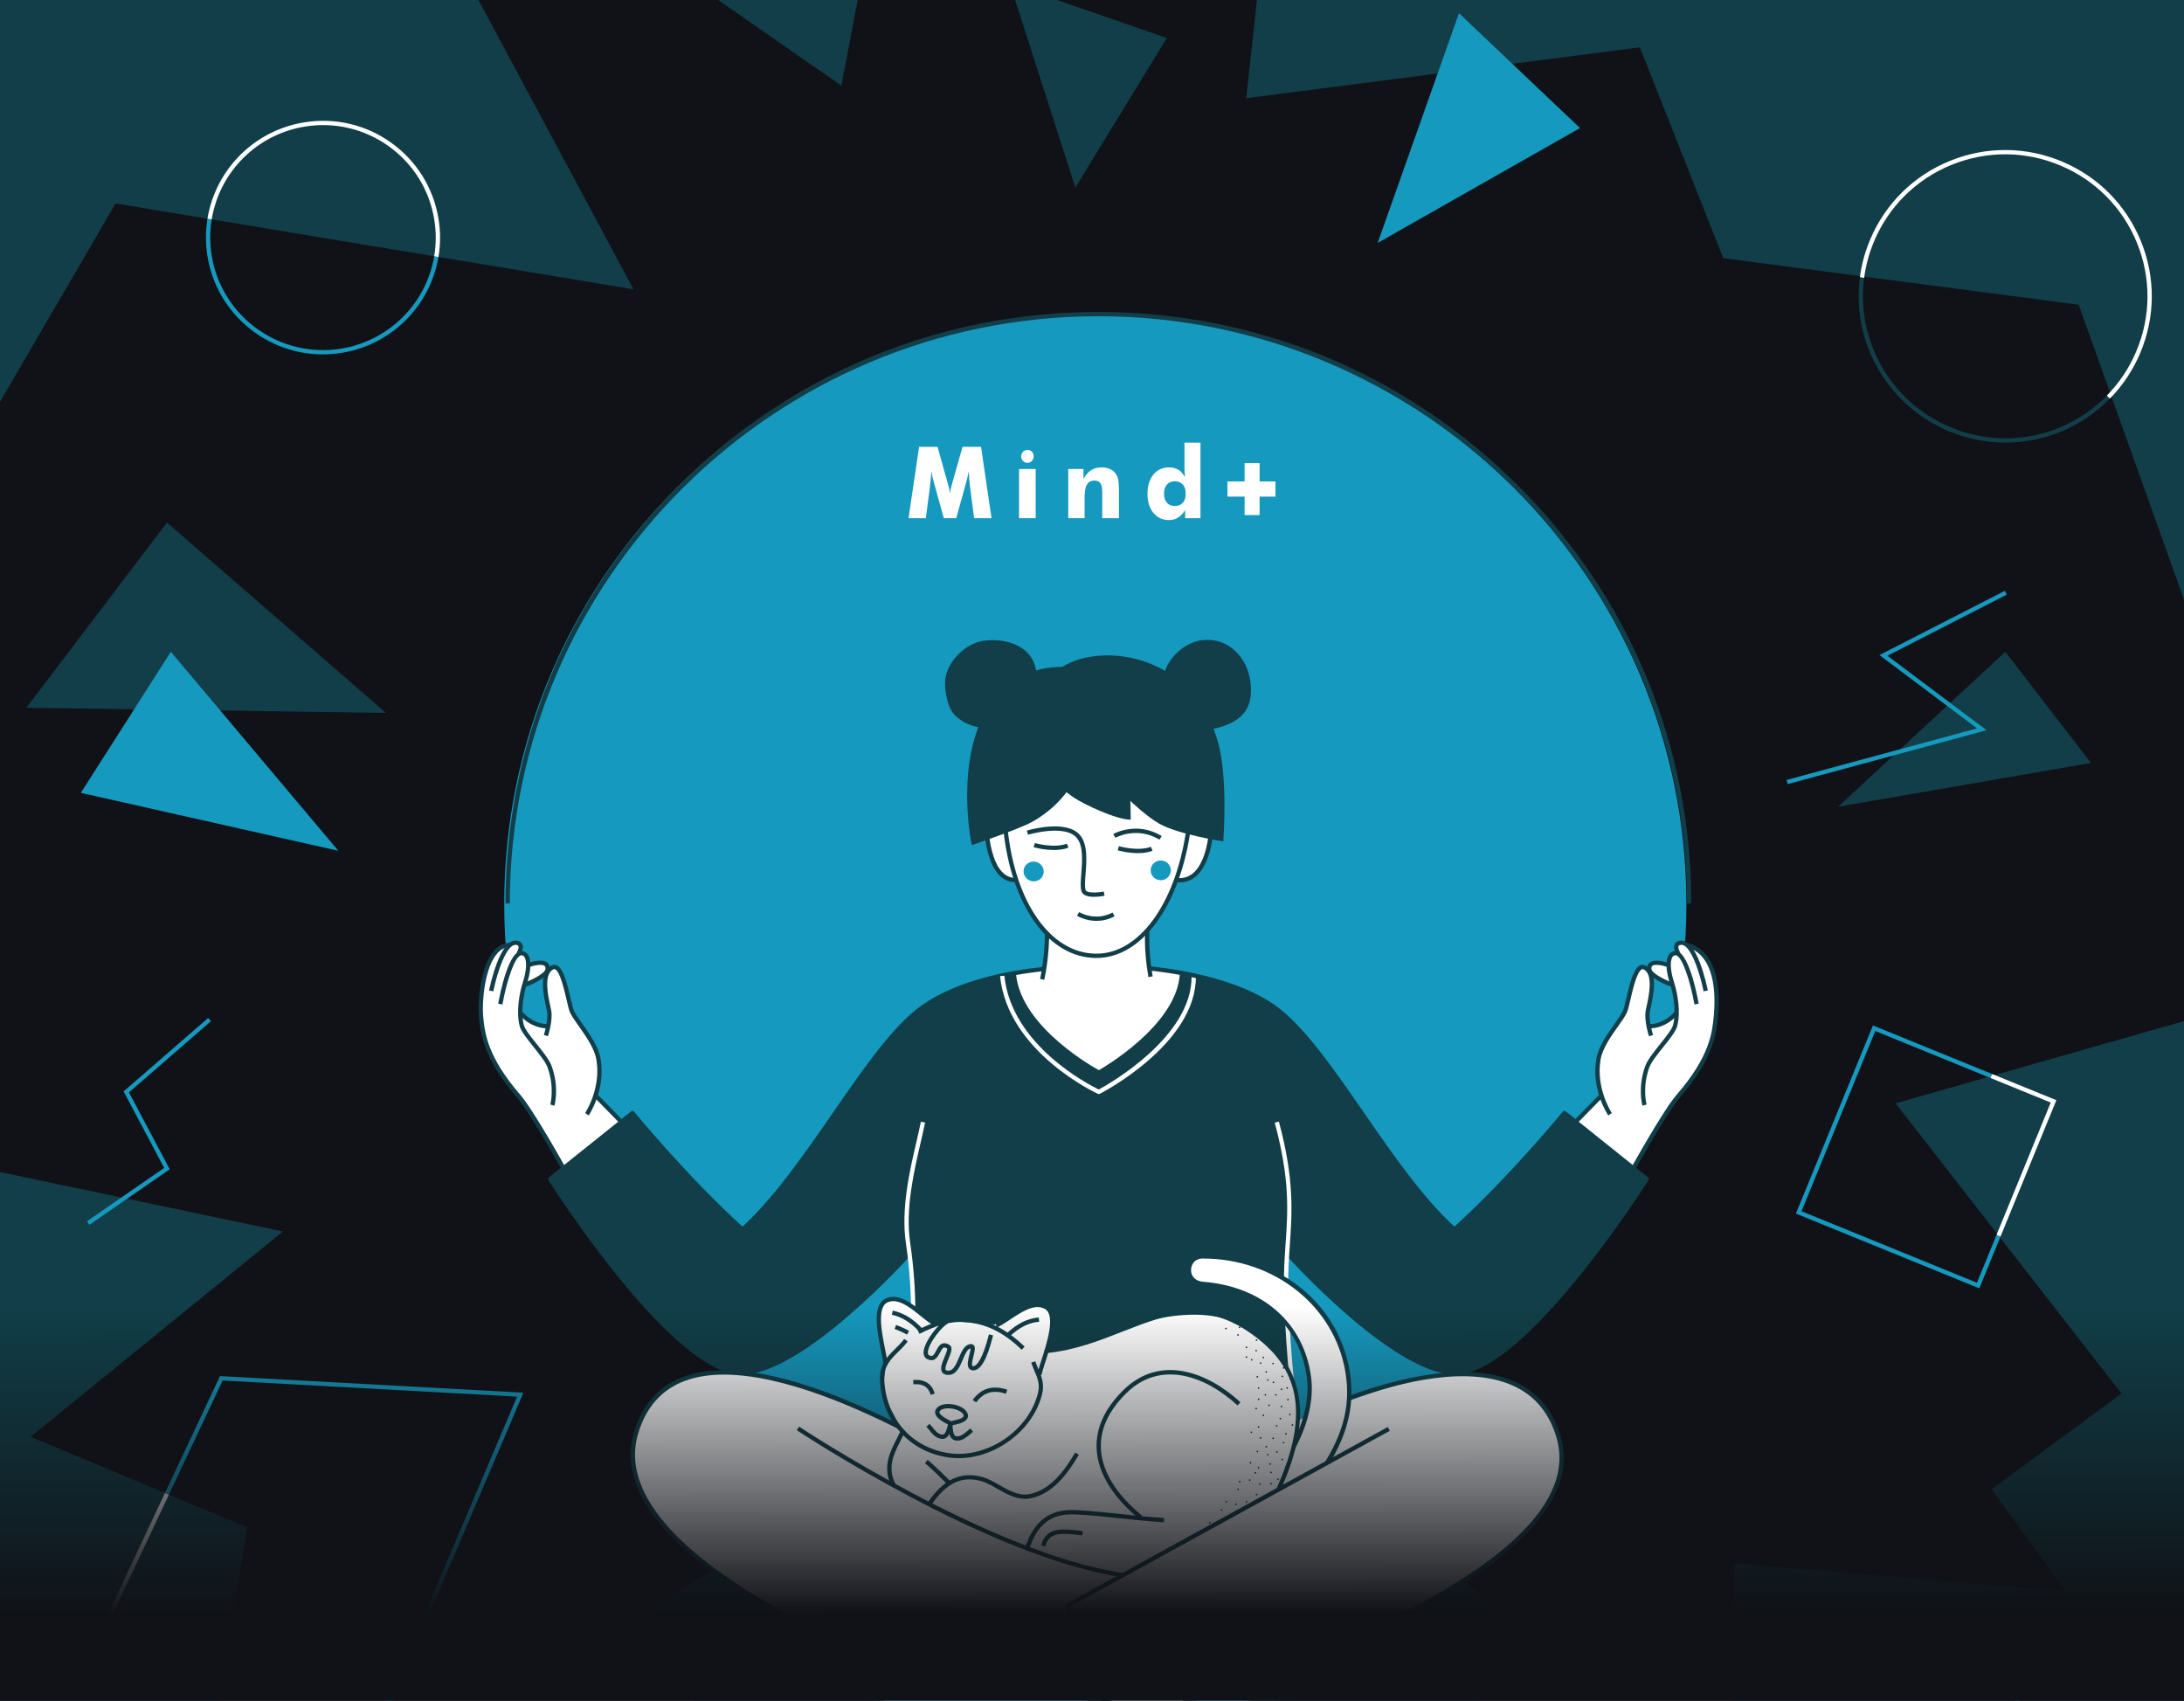 <svg width="375" height="292" viewBox="0 0 375 292" fill="none" xmlns="http://www.w3.org/2000/svg">
<rect x="0" y="0" width="375" height="292" fill="#808080" stroke="none"/>
<g clip-path="url(#clip0_211_568)">
<rect width="375" height="292" fill="#101217"/>
<g clip-path="url(#clip1_211_568)">
<path d="M251.567 271.389L121.983 270.035C121.983 270.035 105.021 277.818 109.092 284.924C113.613 292.818 150.774 304.89 184.4 304.89C230.002 304.89 254.959 296.091 259.369 285.94C261.587 280.833 251.567 271.389 251.567 271.389Z" fill="#113E48"/>
<path d="M380.405 118.097L356.918 52.322L295.888 44.325L281.576 8.129L213.977 16.866L217.369 -14.113H380.405C380.405 -14.113 380.405 118.653 380.405 118.097Z" fill="#113E48"/>
<path d="M188.069 256.46C244.12 256.46 289.559 211.13 289.559 155.214C289.559 99.297 244.12 53.968 188.069 53.968C132.017 53.968 86.578 99.297 86.578 155.214C86.578 211.13 132.017 256.46 188.069 256.46Z" fill="#1599BE"/>
<path d="M290.035 162.338C290.035 162.338 289.024 161.955 288.61 162.003C287.16 162.176 288.234 163.899 288.234 163.899C288.234 163.899 287.876 163.763 287.636 163.796C286.699 163.921 286.499 165.836 286.499 165.836C286.499 165.836 283.026 164.565 283.233 166.55C283.362 167.802 287.016 169.175 287.016 169.175C287.016 169.175 287.514 170.228 287.677 171.126C287.677 171.126 288.094 173.729 287.536 174.418C286.916 175.191 283.274 176.303 283.274 176.303C283.03 175.394 282.853 174.414 282.971 173.741C283.226 172.305 284.698 167.334 282.399 166.237C280.535 165.346 279.649 172.492 279.059 173.796C278.243 175.604 275.04 178.895 274.504 181.951C273.667 186.737 274.962 188.155 274.962 188.155L270.57 192.566L268.655 191.229C268.655 191.229 259.716 202.197 249.821 211.185L248.422 209.97C248.869 210.408 249.316 210.831 249.766 211.236C249.762 211.24 249.755 211.247 249.751 211.251L248.426 209.97C237.479 199.208 227.64 178.866 218.447 172.629C211.652 168.015 198.078 166.388 197.376 166.311L196.664 160.302C198.82 157.982 202.038 151.2 202.038 151.2C202.038 151.2 206.74 151.767 207.592 144.198C208.345 144.367 185.537 121.507 185.537 121.507L169.515 142.276C170.309 152.331 174.332 150.917 174.332 150.917C175.446 154.658 177.484 158.012 179.757 160.39L179.178 166.355C177.384 166.554 174.948 167.021 173.21 167.356H173.162C167.666 168.424 162.555 170.195 158.55 173.023C149.475 179.429 139.828 199.208 128.881 209.97L127.556 211.251C127.556 211.251 127.545 211.24 127.541 211.236C127.992 210.831 128.438 210.408 128.885 209.97L127.486 211.185C117.591 202.197 108.652 191.229 108.652 191.229L106.523 192.485L102.279 188.206C102.279 188.206 103.271 185.821 102.803 181.947C102.43 178.866 99.064 175.6 98.248 173.792C97.662 172.489 96.776 165.342 94.912 166.233C92.609 167.33 94.085 172.305 94.34 173.737C94.624 175.342 94.067 176.314 94.067 176.314L89.272 174.429L89.634 171.123C89.797 170.224 90.007 169.425 90.195 168.844C90.335 168.413 93.949 167.798 94.078 166.546C94.281 164.562 90.811 165.832 90.811 165.832C90.811 165.832 90.612 163.917 89.675 163.792C89.431 163.759 89.077 163.895 89.077 163.895C89.077 163.895 90.151 162.172 88.701 161.999C88.287 161.951 87.519 162.397 87.519 162.397C83.301 162.459 82.327 171.288 82.651 174.679C82.91 177.378 83.305 181.634 89.07 188.295C91.321 190.894 96.392 199.984 96.805 200.724L94.521 202.554C94.521 202.554 116.082 236.537 127.781 235.808C136.779 235.249 152.07 219.837 156.391 215.253L156.823 234.122L154.469 245.017C154.469 245.017 116.414 223.209 109.25 246.246C105.268 259.052 122.278 271.338 140.592 280.513C140.592 280.513 139.462 286.168 145.714 290.049C152.044 293.977 164.965 294.235 173.147 293.944C178.122 295.653 181.263 296.588 181.263 296.588L183.503 293.02C186.983 292.479 189.545 291.849 190.316 291.65L192.154 295.77L203.152 292.398C210.862 292.659 223.924 292.508 231.202 289.279C234.988 287.6 237.007 282.803 235.254 280.226C254.158 271.459 271.353 259.722 267.699 246.975C262.178 227.72 237.251 238.261 222.669 243.942L221.373 230.514L220.857 215.106C225.094 219.608 240.498 235.249 249.544 235.812C261.244 236.541 282.805 202.558 282.805 202.558L280.52 200.728C280.934 199.988 286.005 190.898 288.256 188.298C294.021 181.638 294.416 177.378 294.674 174.683C294.999 171.292 295.346 163.899 290.05 162.338H290.035Z" fill="white"/>
<path d="M126.098 235.687C126.954 235.739 127.814 235.735 128.678 235.702C137.761 234.24 152.202 219.682 156.38 215.249L156.812 225.665L154.457 245.013C154.457 245.013 161.108 249.151 164.264 249.928C167.622 250.757 178.417 253.349 181.872 253.562C185.208 253.768 191.538 254.232 194.826 253.562C198.273 252.859 212.139 247.528 215.546 246.688C220.336 245.51 223.721 243.518 222.65 243.934L221.355 230.507L220.838 215.098C225.075 219.601 240.48 235.242 249.526 235.805C261.225 236.534 282.786 202.551 282.786 202.551L268.655 191.233C268.655 191.233 259.716 202.201 249.821 211.188L248.422 209.973C248.869 210.411 249.315 210.835 249.766 211.24C249.762 211.243 249.755 211.251 249.751 211.255L248.426 209.973C237.479 199.211 227.64 178.869 218.447 172.632C214.033 169.635 207.098 167.875 202.588 166.988C202.285 176.123 188.681 183.737 188.681 183.737C188.681 183.737 175.299 176.59 174.457 167.235C174.454 167.176 173.697 167.268 173.21 167.36H173.162C167.666 168.428 162.555 170.199 158.55 173.026C149.475 179.433 139.828 199.211 128.881 209.973L127.556 211.255C127.556 211.255 127.545 211.243 127.541 211.24C127.991 210.835 128.438 210.411 128.885 209.973L127.486 211.188C117.591 202.201 108.652 191.233 108.652 191.233L94.521 202.551C94.521 202.551 114.144 233.478 126.109 235.683L126.098 235.687Z" fill="#113E48"/>
<path d="M188.264 164.481C188.242 164.481 188.22 164.481 188.194 164.481C180.045 164.426 173.649 155.556 172.28 142.416L173.014 142.338C174.343 155.088 180.444 163.689 188.198 163.741C188.22 163.741 188.242 163.741 188.264 163.741C195.505 163.741 201.665 155.416 203.603 142.994L204.333 143.108C202.337 155.902 195.885 164.477 188.264 164.477V164.481Z" fill="#113E48"/>
<path d="M177.155 122.714C176.945 126.687 177.735 132.567 184.529 137.033C186.109 138.071 191.512 140.685 194.121 140.741C194.184 140.741 194.088 137.515 194.088 137.515C194.088 137.515 196.816 140.137 199.019 141.4C202.366 143.318 210.039 144.452 210.039 144.452C210.039 144.452 210.914 133.399 209.058 127.151C204.381 111.404 187.84 110.296 181.817 114.909C180.071 116.245 177.369 118.664 177.155 122.714Z" fill="#113E48"/>
<path d="M127.357 236.048C115.506 236.048 95.03 203.99 94.155 202.613C94.056 202.455 94.089 202.245 94.237 202.131L108.368 190.813C108.527 190.688 108.756 190.71 108.885 190.868C108.973 190.979 117.964 201.973 127.755 210.853L127.257 211.398C118.304 203.28 110.022 193.401 108.545 191.616L94.956 202.499C97.049 205.735 116.905 235.97 127.704 235.304C138.174 234.652 155.926 214.914 156.107 214.712L156.657 215.201C155.923 216.026 138.521 235.367 127.752 236.037C127.622 236.044 127.49 236.048 127.357 236.048Z" fill="#113E48"/>
<path d="M102.513 187.828L101.986 188.343L106.478 192.926L107.006 192.411L102.513 187.828Z" fill="#113E48"/>
<path d="M101.079 191.509L100.466 191.097C100.496 191.056 103.268 186.859 102.389 181.877C102.053 179.966 100.584 177.894 99.407 176.229C98.739 175.287 98.163 174.473 97.864 173.811C97.691 173.424 97.51 172.651 97.285 171.671C96.864 169.86 96.163 166.83 95.314 166.425C95.218 166.377 95.13 166.381 95.023 166.432C93.288 167.261 94.104 170.994 94.499 172.787C94.565 173.089 94.62 173.347 94.653 173.538C94.949 175.213 94.118 177.809 94.085 177.919L93.384 177.695C93.391 177.669 94.192 175.162 93.93 173.667C93.897 173.479 93.841 173.232 93.779 172.942C93.314 170.81 92.447 166.845 94.705 165.766C95.015 165.618 95.336 165.615 95.635 165.758C96.717 166.278 97.348 168.667 98.005 171.506C98.215 172.408 98.396 173.188 98.54 173.509C98.809 174.105 99.367 174.893 100.012 175.806C101.234 177.533 102.755 179.679 103.12 181.752C104.05 187.036 101.204 191.329 101.083 191.509H101.079Z" fill="#113E48"/>
<path d="M96.458 200.817C96.403 200.721 91.033 191.049 88.737 188.398C82.906 181.664 82.485 177.238 82.231 174.591C81.972 171.903 82.485 165.817 84.862 163.166C85.608 162.334 86.482 161.904 87.457 161.889L87.468 162.625C86.707 162.636 86.017 162.982 85.412 163.656C83.212 166.108 82.725 172.025 82.961 174.503C83.224 177.242 83.618 181.355 89.291 187.916C91.635 190.625 96.875 200.058 97.1 200.459L96.455 200.817H96.458Z" fill="#113E48"/>
<path d="M95.204 189.837L94.491 189.642C94.499 189.613 95.281 186.682 94.008 183.236C93.679 182.341 92.62 181.019 91.598 179.738C90.509 178.372 89.479 177.084 89.243 176.218C88.597 173.825 89.136 170.618 89.793 168.593C90.394 166.749 90.501 165.04 90.066 164.345C89.944 164.149 89.789 164.046 89.575 164.021C88.505 163.877 87.014 168.291 86.268 172.467L85.541 172.338C85.822 170.773 87.328 162.982 89.675 163.292C90.103 163.35 90.457 163.579 90.694 163.954C91.369 165.026 91.037 167.172 90.498 168.822C89.87 170.747 89.354 173.792 89.959 176.027C90.155 176.745 91.181 178.034 92.177 179.278C93.236 180.603 94.332 181.977 94.701 182.982C96.06 186.664 95.237 189.712 95.204 189.841V189.837Z" fill="#113E48"/>
<path d="M90.372 169.381L90.11 168.693C91.539 168.155 93.587 167.08 93.657 166.373C93.694 166.027 93.583 165.898 93.498 165.832C93.048 165.482 91.697 165.744 90.885 166.042L90.631 165.35C90.871 165.261 93 164.514 93.952 165.25C94.192 165.434 94.462 165.792 94.395 166.447C94.251 167.853 91.022 169.138 90.372 169.381Z" fill="#113E48"/>
<path d="M84.7 170.206L83.976 170.062C84.161 169.149 85.855 161.156 88.693 161.495C89.295 161.565 89.557 161.867 89.671 162.102C90.018 162.828 89.413 163.836 89.343 163.951L88.715 163.564C88.907 163.255 89.132 162.68 89.007 162.423C88.955 162.32 88.822 162.253 88.608 162.228C86.973 162.036 85.346 167.018 84.703 170.21L84.7 170.206Z" fill="#113E48"/>
<path d="M93.849 176.553C93.192 176.553 91.04 176.369 89.11 174.157L89.667 173.674C91.69 175.99 93.96 175.817 93.986 175.813L94.052 176.546C94.052 176.546 93.967 176.553 93.853 176.553H93.849Z" fill="#113E48"/>
<path d="M125.268 213.423L124.825 212.834C131.287 207.996 137.259 199.37 143.031 191.023C148.353 183.324 153.383 176.056 158.292 172.588C164.301 168.347 172.966 166.664 179.181 165.998L179.259 166.73C170.475 167.673 163.37 169.904 158.717 173.192C153.915 176.583 148.921 183.799 143.636 191.443C137.831 199.837 131.826 208.515 125.268 213.423Z" fill="#113E48"/>
<path d="M179.311 168.225L178.591 168.067C179.421 164.278 179.429 160.221 179.429 160.18H180.167C180.167 160.221 180.156 164.359 179.311 168.225Z" fill="#113E48"/>
<path d="M197.188 167.765C196.343 162.92 196.635 159.831 196.649 159.698L197.384 159.772C197.384 159.801 197.089 162.901 197.915 167.636L197.188 167.761V167.765Z" fill="#113E48"/>
<path d="M185.614 130.1C185.039 134.99 181.001 139.065 177.052 141.204C174.893 142.375 166.851 145.103 166.851 145.103C166.851 145.103 164.253 132.961 168.486 123.639C173.232 113.193 183.212 114.581 183.212 114.581C183.212 114.581 186.212 125.049 185.618 130.1H185.614Z" fill="#113E48"/>
<path d="M202.569 151.499C202.381 151.499 202.185 151.488 201.99 151.466L202.075 150.733C203.13 150.854 204.06 150.586 204.839 149.934C207.234 147.924 207.544 142.975 207.548 142.924L208.286 142.964C208.275 143.182 207.954 148.281 205.315 150.497C204.522 151.164 203.599 151.499 202.569 151.499Z" fill="#113E48"/>
<path d="M187.858 153.977C186.921 153.977 185.943 153.785 185.699 153.038C185.478 152.357 185.566 151.248 185.666 149.967C185.832 147.85 186.039 145.221 184.872 143.848C182.842 141.455 176.583 143.296 176.52 143.314L176.306 142.611C176.583 142.526 183.09 140.612 185.433 143.373C186.792 144.975 186.574 147.776 186.397 150.026C186.308 151.182 186.219 152.272 186.397 152.813C186.57 153.347 188.319 153.307 189.512 153.071L189.655 153.793C189.39 153.844 188.637 153.98 187.851 153.98L187.858 153.977Z" fill="#113E48"/>
<path d="M199.082 144.168C195.188 141.805 191.556 143.815 191.519 143.837L191.154 143.196C191.316 143.104 195.206 140.954 199.465 143.539L199.082 144.168Z" fill="#113E48"/>
<path d="M174.203 151.466C169.209 151.285 168.984 142.235 168.977 141.849L169.715 141.834C169.715 141.922 169.932 150.571 174.232 150.729L174.206 151.466H174.203Z" fill="#113E48"/>
<path d="M180.946 145.939C179.174 145.939 177.576 145.486 177.48 145.457L177.687 144.75C177.72 144.761 181.005 145.689 183.189 144.849L183.455 145.538C182.676 145.836 181.794 145.939 180.949 145.939H180.946Z" fill="#113E48"/>
<path d="M195.38 146.477C193.608 146.477 192.01 146.024 191.911 145.994L192.117 145.288C192.15 145.299 195.435 146.226 197.62 145.387L197.886 146.075C197.107 146.374 196.225 146.477 195.38 146.477Z" fill="#113E48"/>
<path d="M188.275 158.108C186.363 158.108 184.998 157.275 184.913 157.224L185.304 156.598C185.415 156.668 188.043 158.251 191.032 156.675L191.375 157.327C190.268 157.909 189.205 158.108 188.272 158.108H188.275Z" fill="#113E48"/>
<path d="M188.677 187.842C188.626 187.842 188.574 187.831 188.526 187.809C188.371 187.739 173.04 180.684 171.715 167.592L172.45 167.518C173.656 179.469 187.031 186.273 188.666 187.061C190.349 186.148 204.684 178.063 204.603 167.629L205.341 167.621C205.433 179.101 189.526 187.448 188.847 187.798C188.796 187.823 188.737 187.838 188.677 187.838V187.842Z" fill="white"/>
<path d="M235.265 280.288L203.998 292.321C211.707 292.582 224.012 292.457 231.29 289.228C235.195 287.497 237.317 282.799 235.261 280.288H235.265Z" fill="#1599BE"/>
<path d="M207.397 292.891C205.692 292.891 204.293 292.858 203.366 292.825L203.392 292.089C207.792 292.24 222.783 292.446 230.999 288.801C233.088 287.873 234.782 285.841 235.313 283.624C235.653 282.203 235.45 280.947 234.741 280.082L235.313 279.618C236.169 280.668 236.428 282.151 236.033 283.797C235.453 286.231 233.593 288.462 231.301 289.478C224.691 292.409 213.848 292.895 207.404 292.895L207.397 292.891Z" fill="#113E48"/>
<path d="M140.374 280.701C129.796 275.403 121.706 270.082 116.329 264.887C109.593 258.385 107.076 252.031 108.841 246C110.258 241.165 113.148 237.922 117.429 236.364C124.559 233.769 135.377 235.746 149.575 242.244C160.112 247.067 168.681 252.719 168.766 252.774L168.357 253.389C168.017 253.165 134.277 231.011 117.68 237.057C113.631 238.533 110.893 241.611 109.549 246.21C107.866 251.957 110.321 258.061 116.842 264.361C122.168 269.501 130.195 274.777 140.706 280.045L140.374 280.704V280.701Z" fill="#113E48"/>
<path d="M201.041 149.433C201.041 150.368 200.263 151.127 199.307 151.127C198.351 151.127 197.572 150.368 197.572 149.433C197.572 148.498 198.351 147.74 199.307 147.74C200.263 147.74 201.041 148.498 201.041 149.433Z" fill="#1599BE"/>
<path d="M179.167 150.044C178.938 150.954 178 151.502 177.07 151.27C176.14 151.039 175.572 150.114 175.797 149.205C176.022 148.296 176.963 147.747 177.893 147.979C178.823 148.211 179.392 149.135 179.167 150.044Z" fill="#1599BE"/>
<path d="M251.947 213.423C245.385 208.515 239.384 199.833 233.578 191.443C228.293 183.799 223.3 176.583 218.498 173.192C212.265 168.788 202.617 167.198 197.424 166.642L197.502 165.909C202.769 166.473 212.553 168.093 218.923 172.588C223.831 176.053 228.862 183.324 234.184 191.023C239.956 199.37 245.924 207.996 252.39 212.834L251.947 213.423Z" fill="#113E48"/>
<path d="M249.858 236.048C249.725 236.048 249.592 236.044 249.463 236.037C238.694 235.367 221.292 216.022 220.558 215.201L221.108 214.712C221.285 214.911 239.041 234.649 249.511 235.304C260.306 235.974 280.17 205.735 282.259 202.499L268.669 191.616C267.189 193.401 258.908 203.28 249.958 211.398L249.459 210.853C259.251 201.973 268.241 190.979 268.33 190.868C268.459 190.71 268.688 190.688 268.847 190.813L282.978 202.131C283.126 202.249 283.159 202.455 283.059 202.613C282.185 203.994 261.709 236.048 249.858 236.048Z" fill="#113E48"/>
<path d="M274.702 187.844L270.209 192.426L270.737 192.941L275.23 188.359L274.702 187.844Z" fill="#113E48"/>
<path d="M276.139 191.509C276.018 191.329 273.172 187.032 274.102 181.752C274.468 179.679 275.988 177.533 277.21 175.806C277.856 174.893 278.413 174.105 278.682 173.509C278.826 173.188 279.007 172.408 279.218 171.506C279.874 168.671 280.506 166.278 281.587 165.758C281.886 165.615 282.211 165.618 282.517 165.766C284.776 166.845 283.912 170.81 283.443 172.942C283.381 173.232 283.325 173.479 283.292 173.667C283.026 175.165 283.827 177.669 283.838 177.695L283.137 177.919C283.1 177.809 282.27 175.213 282.569 173.538C282.602 173.343 282.657 173.089 282.724 172.787C283.115 170.994 283.931 167.261 282.2 166.432C282.093 166.381 282.004 166.377 281.908 166.425C281.059 166.833 280.358 169.864 279.937 171.675C279.712 172.654 279.531 173.428 279.358 173.814C279.059 174.477 278.483 175.291 277.815 176.233C276.634 177.897 275.169 179.97 274.833 181.881C273.955 186.863 276.73 191.06 276.756 191.1L276.143 191.513L276.139 191.509Z" fill="#113E48"/>
<path d="M280.756 200.817L280.111 200.459C280.332 200.058 285.573 190.625 287.92 187.915C293.596 181.358 293.991 177.242 294.25 174.521C294.619 170.677 294.508 164.043 289.647 162.61L289.858 161.904C295.224 163.483 295.375 170.519 294.988 174.573C294.733 177.235 294.309 181.66 288.481 188.394C286.185 191.045 280.816 200.717 280.76 200.813L280.756 200.817Z" fill="#113E48"/>
<path d="M282.011 189.837C281.974 189.709 281.155 186.66 282.513 182.978C282.886 181.973 283.978 180.603 285.038 179.274C286.034 178.03 287.06 176.741 287.256 176.023C287.861 173.788 287.344 170.747 286.717 168.818C286.178 167.169 285.846 165.022 286.521 163.951C286.758 163.575 287.112 163.343 287.54 163.288C289.873 162.971 291.393 170.769 291.674 172.334L290.947 172.463C290.201 168.288 288.725 163.859 287.64 164.017C287.426 164.046 287.271 164.149 287.149 164.341C286.71 165.037 286.82 166.741 287.422 168.59C288.079 170.611 288.618 173.822 287.972 176.215C287.739 177.08 286.71 178.369 285.617 179.735C284.595 181.016 283.536 182.338 283.207 183.232C281.93 186.693 282.716 189.609 282.724 189.639L282.011 189.837Z" fill="#113E48"/>
<path d="M286.842 169.381C286.197 169.138 282.967 167.853 282.82 166.447C282.753 165.792 283.023 165.434 283.262 165.25C284.215 164.514 286.344 165.261 286.584 165.35L286.329 166.042C285.514 165.744 284.167 165.482 283.716 165.832C283.632 165.898 283.521 166.027 283.558 166.373C283.632 167.08 285.676 168.155 287.104 168.693L286.842 169.381Z" fill="#113E48"/>
<path d="M292.515 170.206C291.873 167.018 290.249 162.032 288.61 162.224C288.396 162.25 288.26 162.316 288.212 162.419C288.086 162.677 288.311 163.251 288.503 163.56L287.876 163.947C287.806 163.833 287.197 162.82 287.547 162.099C287.662 161.859 287.924 161.561 288.525 161.491C291.378 161.149 293.058 169.146 293.242 170.059L292.519 170.202L292.515 170.206Z" fill="#113E48"/>
<path d="M283.366 176.553C283.251 176.553 283.181 176.55 283.167 176.546L283.233 175.813C283.325 175.821 285.543 175.975 287.551 173.674L288.108 174.157C286.178 176.369 284.026 176.553 283.369 176.553H283.366Z" fill="#113E48"/>
<path d="M189.102 254.251C181.525 254.251 177.214 253.227 171.416 251.854C169.11 251.305 166.497 250.687 163.352 250.061L163.496 249.339C166.652 249.969 169.272 250.591 171.586 251.14C177.816 252.616 182.315 253.684 191.069 253.496C196.694 253.374 201.215 251.578 206.005 249.678C209.862 248.146 213.852 246.563 218.945 245.521L219.093 246.243C214.062 247.274 210.106 248.842 206.278 250.363C201.425 252.288 196.841 254.107 191.084 254.232C190.397 254.247 189.737 254.254 189.102 254.254V254.251Z" fill="#113E48"/>
<path d="M290.404 155.118H289.666C289.666 99.523 244.329 54.295 188.6 54.295C132.871 54.295 87.534 99.523 87.534 155.118H86.796C86.796 127.99 97.385 102.487 116.613 83.304C135.842 64.122 161.407 53.559 188.6 53.559C215.793 53.559 241.358 64.122 260.587 83.304C279.815 102.487 290.404 127.99 290.404 155.118Z" fill="#113E48"/>
<path d="M154.723 244.498L154.022 244.262C154.063 244.137 158.207 231.508 155.546 213.442C154.675 207.536 156.225 200.89 157.355 196.034C157.661 194.716 157.927 193.574 158.115 192.591L158.838 192.728C158.646 193.729 158.381 194.874 158.071 196.2C156.952 200.997 155.421 207.565 156.273 213.331C158.964 231.582 154.76 244.365 154.72 244.494L154.723 244.498Z" fill="white"/>
<path d="M222.278 243.765C222.263 243.673 220.727 234.395 220.462 220.963C220.41 218.298 220.576 215.923 220.735 213.626C221.133 207.911 221.51 202.514 218.875 192.757L219.587 192.566C222.255 202.444 221.857 208.154 221.473 213.677C221.314 215.96 221.148 218.316 221.204 220.949C221.466 234.328 222.994 243.551 223.008 243.643L222.281 243.765H222.278Z" fill="white"/>
<path d="M231.39 235.602C229.401 223.401 218.498 215.651 206.385 215.721C205.086 215.728 204.134 216.777 204.142 218.099C204.149 219.424 205.175 220.33 206.522 220.433C215.804 221.155 223.433 226.538 224.754 236.434C225.872 244.81 219.292 254.958 212.195 259.379C216.668 257.7 221.229 255.878 225.832 254.203C229.95 248.555 232.571 242.808 231.394 235.602H231.39Z" fill="white"/>
<path d="M212.32 259.722L211.995 259.066C218.864 254.788 225.481 244.693 224.385 236.482C223.178 227.44 216.487 221.578 206.493 220.801C204.898 220.676 203.78 219.568 203.772 218.103C203.765 216.567 204.913 215.36 206.385 215.352C212.475 215.316 218.329 217.241 222.912 220.768C227.725 224.472 230.785 229.583 231.759 235.543C233.069 243.577 229.648 249.593 226.131 254.42L226.064 254.512L225.957 254.549C223.211 255.547 220.447 256.611 217.775 257.642C215.981 258.334 214.129 259.044 212.324 259.722H212.32ZM206.544 216.085C206.493 216.085 206.437 216.085 206.385 216.085C205.308 216.092 204.5 216.954 204.507 218.095C204.514 219.181 205.334 219.973 206.544 220.065C216.76 220.857 223.876 227.112 225.112 236.383C226.153 244.177 220.842 253.069 214.708 258.025C215.645 257.667 216.583 257.307 217.502 256.949C220.144 255.93 222.875 254.88 225.592 253.89C230.401 247.266 232.025 241.806 231.025 235.658C229.172 224.292 218.89 216.081 206.544 216.081V216.085Z" fill="#113E48"/>
<path d="M154.904 245.823C153.981 243.647 152.605 241.379 151.49 239.262C151.512 237.197 152.184 236.42 151.94 234.008C151.697 231.596 149.213 225.194 152.343 223.272C154.664 221.847 158.569 225.938 160.333 227.193C164.127 226.6 166.323 227.101 170.759 227.425C170.995 227.443 178.207 222.348 180.001 224.439C181.311 225.967 180.373 230.061 179.244 232.145C184.19 230.404 181.019 232.568 187.622 229.94C194.225 227.307 208.009 222.042 216.502 229.741C224.042 236.574 225.082 245.992 219.203 255.226C215.011 261.809 200.425 267.527 193.498 270.856C184.437 275.208 165.227 261.99 158.148 258.544C148.881 254.033 154.509 248.235 154.908 245.827L154.904 245.823Z" fill="white"/>
<path d="M214.022 233.136C213.985 233.136 213.948 233.121 213.922 233.091C213.896 233.069 213.885 233.032 213.885 232.996C213.885 232.959 213.896 232.926 213.926 232.9C213.97 232.848 214.066 232.848 214.121 232.9C214.147 232.926 214.162 232.959 214.162 232.996C214.162 233.032 214.147 233.066 214.121 233.095C214.092 233.121 214.058 233.136 214.022 233.136Z" fill="#1D1D1B"/>
<path d="M214.922 233.618C214.882 233.618 214.848 233.603 214.822 233.574C214.797 233.552 214.782 233.518 214.782 233.482C214.782 233.441 214.797 233.408 214.826 233.382C214.867 233.334 214.966 233.331 215.018 233.382C215.048 233.408 215.059 233.445 215.059 233.482C215.059 233.515 215.044 233.552 215.018 233.577C214.992 233.603 214.959 233.618 214.922 233.618Z" fill="#1D1D1B"/>
<path d="M215.682 232.031C215.645 232.031 215.609 232.013 215.583 231.987C215.561 231.965 215.546 231.928 215.546 231.891C215.546 231.854 215.561 231.821 215.586 231.795C215.631 231.744 215.727 231.74 215.782 231.795C215.804 231.821 215.819 231.854 215.819 231.891C215.819 231.928 215.808 231.965 215.782 231.99C215.756 232.016 215.719 232.031 215.682 232.031Z" fill="#1D1D1B"/>
<path d="M217.897 231.479C217.86 231.479 217.823 231.464 217.797 231.438C217.775 231.412 217.76 231.379 217.76 231.339C217.76 231.302 217.775 231.265 217.801 231.239C217.849 231.192 217.941 231.192 217.996 231.239C218.019 231.261 218.037 231.298 218.037 231.335C218.037 231.372 218.019 231.409 217.993 231.435C217.971 231.46 217.934 231.475 217.897 231.475V231.479Z" fill="#1D1D1B"/>
<path d="M214.022 231.479C213.985 231.479 213.948 231.464 213.922 231.434C213.896 231.412 213.885 231.376 213.885 231.339C213.885 231.302 213.9 231.265 213.926 231.239C213.97 231.195 214.066 231.188 214.121 231.239C214.143 231.261 214.162 231.298 214.162 231.335C214.162 231.372 214.147 231.409 214.121 231.434C214.095 231.46 214.058 231.475 214.022 231.475V231.479Z" fill="#1D1D1B"/>
<path d="M216.926 233.205C216.893 233.205 216.856 233.191 216.83 233.165C216.804 233.139 216.79 233.102 216.79 233.066C216.79 233.029 216.804 232.996 216.83 232.97C216.882 232.915 216.974 232.918 217.026 232.97C217.052 232.999 217.066 233.032 217.066 233.069C217.066 233.106 217.052 233.143 217.026 233.169C217 233.194 216.963 233.209 216.926 233.209V233.205Z" fill="#1D1D1B"/>
<path d="M215.753 230.234C215.716 230.234 215.679 230.22 215.653 230.194C215.631 230.172 215.612 230.135 215.612 230.098C215.612 230.061 215.627 230.024 215.657 229.999C215.701 229.951 215.797 229.947 215.849 229.999C215.874 230.021 215.889 230.058 215.889 230.098C215.889 230.135 215.874 230.172 215.849 230.197C215.823 230.22 215.789 230.234 215.753 230.234Z" fill="#1D1D1B"/>
<path d="M211.877 227.197C211.84 227.197 211.803 227.182 211.778 227.156C211.752 227.13 211.741 227.097 211.741 227.061C211.741 227.024 211.755 226.987 211.778 226.961C211.826 226.913 211.922 226.91 211.973 226.961C211.999 226.987 212.014 227.024 212.014 227.061C212.014 227.094 211.999 227.13 211.973 227.156C211.947 227.182 211.914 227.197 211.877 227.197Z" fill="#1D1D1B"/>
<path d="M212.844 228.025C212.807 228.025 212.77 228.01 212.745 227.985C212.722 227.959 212.708 227.922 212.708 227.889C212.708 227.852 212.722 227.815 212.748 227.79C212.796 227.742 212.892 227.738 212.944 227.79C212.97 227.815 212.984 227.852 212.984 227.889C212.984 227.926 212.97 227.959 212.944 227.985C212.918 228.01 212.881 228.025 212.844 228.025Z" fill="#1D1D1B"/>
<path d="M212.567 229.34C212.531 229.34 212.494 229.321 212.468 229.295C212.446 229.27 212.431 229.236 212.431 229.2C212.431 229.163 212.446 229.13 212.472 229.104C212.516 229.052 212.615 229.049 212.667 229.104C212.693 229.13 212.708 229.163 212.708 229.2C212.708 229.236 212.693 229.27 212.667 229.299C212.641 229.325 212.604 229.34 212.567 229.34Z" fill="#1D1D1B"/>
<path d="M210.493 228.231C210.456 228.231 210.419 228.217 210.394 228.191C210.368 228.165 210.353 228.132 210.353 228.095C210.353 228.058 210.372 228.021 210.397 227.996C210.442 227.948 210.538 227.944 210.589 227.996C210.615 228.018 210.63 228.055 210.63 228.091C210.63 228.128 210.619 228.161 210.589 228.191C210.563 228.213 210.53 228.228 210.493 228.228V228.231Z" fill="#1D1D1B"/>
<path d="M209.729 259.368C209.692 259.368 209.655 259.354 209.633 259.324C209.607 259.302 209.593 259.265 209.593 259.229C209.593 259.192 209.607 259.155 209.633 259.129C209.681 259.081 209.777 259.081 209.829 259.129C209.855 259.151 209.869 259.188 209.869 259.225C209.869 259.262 209.855 259.298 209.829 259.324C209.803 259.35 209.77 259.365 209.729 259.365V259.368Z" fill="#1D1D1B"/>
<path d="M212.22 258.4C212.187 258.4 212.15 258.385 212.124 258.36C212.099 258.334 212.084 258.301 212.084 258.264C212.084 258.223 212.099 258.19 212.124 258.164C212.176 258.113 212.268 258.113 212.32 258.164C212.346 258.19 212.361 258.227 212.361 258.264C212.361 258.301 212.346 258.334 212.32 258.36C212.294 258.385 212.257 258.4 212.22 258.4Z" fill="#1D1D1B"/>
<path d="M214.021 257.988C213.985 257.988 213.948 257.973 213.922 257.944C213.896 257.921 213.885 257.885 213.885 257.848C213.885 257.811 213.9 257.774 213.926 257.748C213.97 257.704 214.066 257.697 214.121 257.748C214.143 257.77 214.162 257.807 214.162 257.844C214.162 257.881 214.147 257.918 214.121 257.944C214.095 257.969 214.058 257.984 214.021 257.984V257.988Z" fill="#1D1D1B"/>
<path d="M210.56 257.988C210.523 257.988 210.49 257.973 210.464 257.944C210.438 257.921 210.423 257.885 210.423 257.848C210.423 257.811 210.438 257.778 210.464 257.752C210.512 257.701 210.608 257.697 210.659 257.752C210.685 257.778 210.7 257.811 210.7 257.848C210.7 257.885 210.685 257.921 210.659 257.947C210.633 257.973 210.597 257.988 210.56 257.988Z" fill="#1D1D1B"/>
<path d="M215.752 256.743C215.716 256.743 215.679 256.729 215.653 256.703C215.631 256.681 215.612 256.644 215.612 256.607C215.612 256.57 215.627 256.533 215.656 256.508C215.701 256.46 215.797 256.456 215.848 256.508C215.874 256.53 215.889 256.567 215.889 256.607C215.889 256.644 215.874 256.681 215.848 256.706C215.823 256.729 215.789 256.743 215.752 256.743Z" fill="#1D1D1B"/>
<path d="M212.844 254.534C212.807 254.534 212.77 254.519 212.745 254.494C212.722 254.468 212.708 254.431 212.708 254.398C212.708 254.361 212.722 254.324 212.748 254.299C212.796 254.251 212.892 254.247 212.944 254.299C212.97 254.324 212.984 254.361 212.984 254.398C212.984 254.435 212.97 254.468 212.944 254.494C212.918 254.519 212.881 254.534 212.844 254.534Z" fill="#1D1D1B"/>
<path d="M212.567 255.849C212.53 255.849 212.494 255.83 212.468 255.804C212.446 255.779 212.431 255.746 212.431 255.709C212.431 255.672 212.446 255.639 212.471 255.613C212.516 255.561 212.615 255.558 212.667 255.613C212.693 255.639 212.708 255.672 212.708 255.709C212.708 255.746 212.693 255.779 212.667 255.808C212.641 255.834 212.604 255.849 212.567 255.849Z" fill="#1D1D1B"/>
<path d="M216.096 252.119C216.062 252.119 216.026 252.104 216 252.078C215.974 252.053 215.959 252.02 215.959 251.979C215.959 251.942 215.974 251.909 216 251.883C216.055 251.832 216.144 251.832 216.195 251.883C216.221 251.909 216.236 251.946 216.236 251.979C216.236 252.016 216.221 252.053 216.195 252.078C216.169 252.104 216.133 252.119 216.096 252.119Z" fill="#1D1D1B"/>
<path d="M218.244 254.88C218.207 254.88 218.17 254.866 218.144 254.84C218.122 254.818 218.103 254.781 218.103 254.744C218.103 254.704 218.122 254.667 218.148 254.645C218.196 254.593 218.288 254.593 218.34 254.645C218.365 254.67 218.38 254.704 218.38 254.744C218.38 254.781 218.365 254.818 218.34 254.84C218.314 254.866 218.281 254.88 218.244 254.88Z" fill="#1D1D1B"/>
<path d="M215.542 253.017C215.509 253.017 215.472 253.003 215.446 252.977C215.42 252.951 215.406 252.918 215.406 252.877C215.406 252.841 215.42 252.807 215.446 252.782C215.498 252.73 215.59 252.73 215.642 252.782C215.668 252.807 215.682 252.841 215.682 252.877C215.682 252.914 215.668 252.951 215.642 252.977C215.616 253.003 215.579 253.017 215.542 253.017Z" fill="#1D1D1B"/>
<path d="M216.306 254.95C216.269 254.95 216.232 254.936 216.206 254.91C216.181 254.884 216.166 254.847 216.166 254.81C216.166 254.774 216.181 254.74 216.206 254.715C216.258 254.663 216.35 254.663 216.402 254.715C216.428 254.74 216.443 254.774 216.443 254.81C216.443 254.847 216.432 254.88 216.402 254.91C216.376 254.936 216.343 254.95 216.306 254.95Z" fill="#1D1D1B"/>
<path d="M214.575 254.258C214.538 254.258 214.505 254.243 214.479 254.218C214.453 254.195 214.438 254.159 214.438 254.122C214.438 254.085 214.45 254.048 214.475 254.022C214.531 253.971 214.623 253.971 214.675 254.022C214.701 254.048 214.715 254.085 214.715 254.122C214.715 254.159 214.697 254.195 214.671 254.218C214.649 254.243 214.612 254.258 214.575 254.258Z" fill="#1D1D1B"/>
<path d="M219.417 254.122C219.38 254.122 219.347 254.107 219.321 254.081C219.296 254.056 219.281 254.019 219.281 253.982C219.281 253.945 219.296 253.912 219.321 253.886C219.373 253.835 219.465 253.835 219.517 253.886C219.543 253.912 219.558 253.945 219.558 253.982C219.558 254.019 219.543 254.056 219.517 254.081C219.491 254.107 219.458 254.122 219.417 254.122Z" fill="#1D1D1B"/>
<path d="M220.801 251.983C220.768 251.983 220.731 251.964 220.705 251.939C220.679 251.913 220.665 251.88 220.665 251.843C220.665 251.806 220.679 251.773 220.705 251.743C220.757 251.692 220.849 251.692 220.901 251.743C220.927 251.773 220.941 251.806 220.941 251.843C220.941 251.88 220.927 251.913 220.901 251.942C220.875 251.964 220.838 251.983 220.801 251.983Z" fill="#1D1D1B"/>
<path d="M214.712 251.291C214.678 251.291 214.642 251.276 214.616 251.25C214.59 251.224 214.575 251.191 214.575 251.154C214.575 251.114 214.59 251.081 214.616 251.055C214.667 251.003 214.76 251.003 214.811 251.055C214.837 251.081 214.852 251.117 214.852 251.154C214.852 251.187 214.837 251.224 214.811 251.25C214.785 251.276 214.749 251.291 214.712 251.291Z" fill="#1D1D1B"/>
<path d="M218.103 251.497C218.066 251.497 218.033 251.482 218.007 251.456C217.982 251.43 217.967 251.397 217.967 251.36C217.967 251.32 217.982 251.287 218.007 251.261C218.055 251.213 218.151 251.21 218.203 251.261C218.229 251.287 218.244 251.324 218.244 251.36C218.244 251.394 218.229 251.43 218.203 251.456C218.177 251.482 218.14 251.497 218.103 251.497Z" fill="#1D1D1B"/>
<path d="M218.244 252.947C218.207 252.947 218.17 252.933 218.144 252.907C218.122 252.885 218.103 252.848 218.103 252.811C218.103 252.771 218.122 252.734 218.148 252.712C218.196 252.66 218.288 252.66 218.34 252.712C218.365 252.737 218.38 252.771 218.38 252.811C218.38 252.848 218.365 252.885 218.34 252.907C218.314 252.933 218.281 252.947 218.244 252.947Z" fill="#1D1D1B"/>
<path d="M216.443 234.17C216.409 234.17 216.372 234.155 216.347 234.13C216.321 234.104 216.306 234.067 216.306 234.03C216.306 233.993 216.321 233.96 216.347 233.934C216.402 233.883 216.491 233.883 216.542 233.934C216.568 233.96 216.583 233.997 216.583 234.03C216.583 234.067 216.568 234.104 216.542 234.13C216.516 234.155 216.479 234.17 216.443 234.17Z" fill="#1D1D1B"/>
<path d="M217.413 235.691C217.376 235.691 217.339 235.672 217.314 235.647C217.291 235.624 217.273 235.588 217.273 235.551C217.273 235.514 217.291 235.477 217.317 235.451C217.365 235.404 217.457 235.4 217.509 235.451C217.535 235.473 217.55 235.51 217.55 235.547C217.55 235.584 217.535 235.621 217.509 235.647C217.483 235.669 217.45 235.687 217.413 235.687V235.691Z" fill="#1D1D1B"/>
<path d="M220.181 236.449C220.144 236.449 220.107 236.434 220.082 236.409C220.056 236.379 220.041 236.346 220.041 236.309C220.041 236.276 220.056 236.239 220.082 236.214C220.137 236.158 220.229 236.162 220.281 236.214C220.303 236.239 220.318 236.272 220.318 236.309C220.318 236.346 220.303 236.383 220.277 236.409C220.255 236.431 220.218 236.449 220.181 236.449Z" fill="#1D1D1B"/>
<path d="M215.889 236.515C215.852 236.515 215.819 236.504 215.793 236.475C215.767 236.453 215.752 236.416 215.752 236.379C215.752 236.342 215.767 236.309 215.793 236.28C215.845 236.228 215.937 236.228 215.989 236.28C216.014 236.309 216.029 236.342 216.029 236.379C216.029 236.416 216.014 236.449 215.989 236.479C215.963 236.504 215.926 236.515 215.889 236.515Z" fill="#1D1D1B"/>
<path d="M217.69 237.071C217.653 237.071 217.616 237.053 217.59 237.027C217.568 237.005 217.55 236.968 217.55 236.931C217.55 236.895 217.568 236.858 217.594 236.832C217.642 236.784 217.734 236.784 217.786 236.832C217.812 236.854 217.827 236.891 217.827 236.928C217.827 236.965 217.812 237.001 217.786 237.027C217.76 237.049 217.727 237.068 217.69 237.068V237.071Z" fill="#1D1D1B"/>
<path d="M218.587 234.24C218.55 234.24 218.517 234.225 218.491 234.2C218.465 234.174 218.45 234.137 218.45 234.1C218.45 234.063 218.465 234.03 218.491 234.004C218.543 233.953 218.635 233.953 218.687 234.004C218.712 234.03 218.727 234.063 218.727 234.1C218.727 234.137 218.712 234.17 218.687 234.2C218.661 234.225 218.627 234.24 218.587 234.24Z" fill="#1D1D1B"/>
<path d="M220.388 234.999C220.351 234.999 220.314 234.984 220.288 234.958C220.262 234.932 220.251 234.899 220.251 234.862C220.251 234.822 220.262 234.789 220.288 234.763C220.344 234.711 220.432 234.711 220.488 234.763C220.513 234.789 220.524 234.822 220.524 234.862C220.524 234.899 220.51 234.932 220.488 234.958C220.462 234.984 220.425 234.999 220.388 234.999Z" fill="#1D1D1B"/>
<path d="M221.565 236.862C221.528 236.862 221.491 236.847 221.466 236.821C221.44 236.795 221.425 236.762 221.425 236.725C221.425 236.688 221.44 236.652 221.466 236.626C221.521 236.574 221.61 236.574 221.661 236.626C221.687 236.652 221.702 236.688 221.702 236.725C221.702 236.762 221.687 236.795 221.661 236.821C221.635 236.847 221.602 236.862 221.565 236.862Z" fill="#1D1D1B"/>
<path d="M216.443 247.009C216.406 247.009 216.372 246.998 216.347 246.972C216.321 246.946 216.306 246.909 216.306 246.872C216.306 246.836 216.321 246.802 216.347 246.777C216.402 246.721 216.491 246.725 216.542 246.777C216.568 246.806 216.583 246.839 216.583 246.876C216.583 246.913 216.568 246.95 216.542 246.975C216.516 247.001 216.479 247.012 216.443 247.012V247.009Z" fill="#1D1D1B"/>
<path d="M215.682 241.972C215.645 241.972 215.609 241.957 215.583 241.928C215.561 241.906 215.546 241.869 215.546 241.832C215.546 241.795 215.561 241.762 215.586 241.736C215.631 241.688 215.727 241.685 215.782 241.736C215.808 241.762 215.819 241.795 215.819 241.832C215.819 241.869 215.808 241.906 215.782 241.931C215.756 241.957 215.719 241.972 215.682 241.972Z" fill="#1D1D1B"/>
<path d="M220.041 241.626C220.004 241.626 219.971 241.611 219.945 241.585C219.919 241.563 219.904 241.526 219.904 241.486C219.904 241.449 219.919 241.412 219.945 241.39C219.993 241.339 220.089 241.339 220.141 241.39C220.166 241.416 220.181 241.449 220.181 241.486C220.181 241.526 220.166 241.56 220.137 241.585C220.115 241.611 220.078 241.626 220.041 241.626Z" fill="#1D1D1B"/>
<path d="M214.852 246.044C214.815 246.044 214.778 246.029 214.752 246C214.73 245.981 214.715 245.945 214.715 245.904C214.715 245.867 214.73 245.834 214.756 245.808C214.8 245.76 214.896 245.757 214.952 245.808C214.977 245.834 214.992 245.871 214.992 245.904C214.992 245.945 214.974 245.981 214.948 246.003C214.926 246.029 214.889 246.044 214.852 246.044Z" fill="#1D1D1B"/>
<path d="M222.255 248.323C222.219 248.323 222.185 248.308 222.16 248.282C222.134 248.257 222.119 248.22 222.119 248.183C222.119 248.146 222.134 248.113 222.16 248.087C222.211 248.036 222.303 248.036 222.355 248.087C222.381 248.113 222.396 248.146 222.396 248.183C222.396 248.22 222.381 248.257 222.355 248.282C222.329 248.308 222.292 248.323 222.255 248.323Z" fill="#1D1D1B"/>
<path d="M217.413 248.529C217.376 248.529 217.339 248.514 217.314 248.489C217.288 248.463 217.273 248.43 217.273 248.393C217.273 248.352 217.291 248.316 217.317 248.294C217.365 248.246 217.457 248.242 217.509 248.294C217.535 248.316 217.55 248.352 217.55 248.393C217.55 248.426 217.535 248.463 217.509 248.489C217.483 248.514 217.45 248.529 217.413 248.529Z" fill="#1D1D1B"/>
<path d="M219.259 249.428C219.222 249.428 219.185 249.413 219.159 249.387C219.133 249.361 219.118 249.324 219.118 249.288C219.118 249.251 219.133 249.218 219.159 249.192C219.211 249.14 219.303 249.14 219.354 249.192C219.38 249.218 219.395 249.251 219.395 249.288C219.395 249.324 219.38 249.361 219.354 249.387C219.329 249.413 219.295 249.428 219.259 249.428Z" fill="#1D1D1B"/>
<path d="M223.016 245.908C222.983 245.908 222.946 245.889 222.92 245.864C222.894 245.841 222.879 245.805 222.879 245.768C222.879 245.731 222.894 245.694 222.923 245.668C222.971 245.621 223.064 245.617 223.115 245.668C223.141 245.69 223.156 245.727 223.156 245.764C223.156 245.801 223.141 245.838 223.115 245.864C223.09 245.886 223.053 245.904 223.016 245.904V245.908Z" fill="#1D1D1B"/>
<path d="M216.096 245.146C216.062 245.146 216.026 245.131 216 245.105C215.974 245.079 215.959 245.046 215.959 245.009C215.959 244.973 215.974 244.936 216 244.91C216.055 244.858 216.144 244.858 216.195 244.91C216.221 244.936 216.236 244.973 216.236 245.009C216.236 245.046 216.221 245.079 216.195 245.105C216.169 245.131 216.136 245.146 216.096 245.146Z" fill="#1D1D1B"/>
<path d="M223.156 242.108C223.119 242.108 223.082 242.093 223.056 242.068C223.034 242.046 223.016 242.009 223.016 241.972C223.016 241.931 223.034 241.898 223.06 241.872C223.104 241.825 223.2 241.821 223.256 241.872C223.278 241.898 223.296 241.931 223.296 241.972C223.296 242.009 223.278 242.046 223.252 242.068C223.226 242.093 223.193 242.108 223.156 242.108Z" fill="#1D1D1B"/>
<path d="M217.897 241.42C217.86 241.42 217.827 241.405 217.797 241.379C217.775 241.353 217.76 241.317 217.76 241.28C217.76 241.243 217.775 241.206 217.801 241.18C217.849 241.132 217.941 241.132 217.996 241.18C218.018 241.202 218.037 241.239 218.037 241.276C218.037 241.313 218.018 241.35 217.993 241.375C217.967 241.401 217.934 241.416 217.897 241.416V241.42Z" fill="#1D1D1B"/>
<path d="M215.889 249.358C215.856 249.358 215.819 249.343 215.793 249.317C215.767 249.295 215.752 249.258 215.752 249.218C215.752 249.181 215.767 249.148 215.793 249.122C215.845 249.07 215.937 249.07 215.989 249.122C216.014 249.148 216.029 249.185 216.029 249.218C216.029 249.258 216.014 249.291 215.985 249.317C215.963 249.343 215.926 249.358 215.889 249.358Z" fill="#1D1D1B"/>
<path d="M221.148 240.451C221.115 240.451 221.078 240.437 221.052 240.411C221.026 240.389 221.012 240.352 221.012 240.315C221.012 240.275 221.026 240.241 221.052 240.216C221.104 240.164 221.196 240.164 221.248 240.216C221.274 240.241 221.288 240.278 221.288 240.315C221.288 240.352 221.274 240.389 221.244 240.411C221.222 240.437 221.185 240.451 221.148 240.451Z" fill="#1D1D1B"/>
<path d="M217.69 249.91C217.653 249.91 217.616 249.895 217.59 249.869C217.565 249.844 217.55 249.81 217.55 249.774C217.55 249.733 217.565 249.7 217.59 249.674C217.642 249.623 217.734 249.623 217.786 249.674C217.812 249.7 217.827 249.737 217.827 249.774C217.827 249.807 217.812 249.844 217.786 249.869C217.76 249.895 217.727 249.91 217.69 249.91Z" fill="#1D1D1B"/>
<path d="M221.473 242.984C221.436 242.984 221.399 242.97 221.373 242.94C221.351 242.918 221.333 242.881 221.333 242.844C221.333 242.808 221.348 242.775 221.373 242.749C221.429 242.694 221.517 242.697 221.569 242.749C221.598 242.775 221.613 242.808 221.613 242.844C221.613 242.881 221.595 242.918 221.569 242.944C221.543 242.97 221.51 242.984 221.473 242.984Z" fill="#1D1D1B"/>
<path d="M221.909 244.803C221.875 244.803 221.838 244.785 221.813 244.759C221.787 244.737 221.772 244.7 221.772 244.663C221.772 244.626 221.787 244.59 221.816 244.564C221.864 244.516 221.957 244.512 222.008 244.564C222.034 244.586 222.049 244.623 222.049 244.66C222.049 244.696 222.034 244.733 222.008 244.759C221.982 244.781 221.945 244.799 221.909 244.799V244.803Z" fill="#1D1D1B"/>
<path d="M216.926 243.146C216.893 243.146 216.856 243.132 216.83 243.106C216.804 243.08 216.79 243.043 216.79 243.006C216.79 242.97 216.804 242.933 216.83 242.907C216.882 242.855 216.974 242.855 217.026 242.907C217.052 242.933 217.066 242.97 217.066 243.006C217.066 243.043 217.052 243.08 217.026 243.106C217 243.132 216.963 243.146 216.926 243.146Z" fill="#1D1D1B"/>
<path d="M219.211 244.939C219.177 244.939 219.14 244.925 219.115 244.899C219.089 244.873 219.074 244.84 219.074 244.799C219.074 244.763 219.089 244.73 219.115 244.704C219.166 244.652 219.259 244.652 219.31 244.704C219.336 244.73 219.351 244.766 219.351 244.799C219.351 244.836 219.336 244.873 219.31 244.899C219.284 244.925 219.247 244.939 219.211 244.939Z" fill="#1D1D1B"/>
<path d="M219.834 243.699C219.797 243.699 219.764 243.684 219.735 243.658C219.709 243.629 219.698 243.596 219.698 243.559C219.698 243.522 219.709 243.485 219.735 243.459C219.786 243.408 219.879 243.408 219.934 243.459C219.956 243.485 219.971 243.522 219.971 243.559C219.971 243.596 219.956 243.632 219.93 243.658C219.904 243.684 219.871 243.699 219.834 243.699Z" fill="#1D1D1B"/>
<path d="M218.587 247.079C218.554 247.079 218.517 247.064 218.491 247.038C218.465 247.016 218.45 246.979 218.45 246.942C218.45 246.902 218.465 246.869 218.491 246.843C218.543 246.795 218.635 246.791 218.687 246.843C218.712 246.869 218.727 246.902 218.727 246.942C218.727 246.979 218.712 247.016 218.687 247.038C218.661 247.064 218.624 247.079 218.587 247.079Z" fill="#1D1D1B"/>
<path d="M220.388 247.841C220.351 247.841 220.318 247.826 220.292 247.8C220.262 247.771 220.251 247.738 220.251 247.701C220.251 247.664 220.266 247.627 220.292 247.601C220.34 247.553 220.432 247.553 220.488 247.601C220.51 247.627 220.524 247.664 220.524 247.701C220.524 247.738 220.513 247.771 220.488 247.8C220.458 247.826 220.425 247.841 220.388 247.841Z" fill="#1D1D1B"/>
<path d="M220.801 246.32C220.768 246.32 220.731 246.305 220.705 246.28C220.679 246.257 220.665 246.221 220.665 246.184C220.665 246.143 220.679 246.11 220.705 246.084C220.753 246.033 220.849 246.033 220.901 246.084C220.927 246.11 220.941 246.143 220.941 246.184C220.941 246.221 220.927 246.257 220.901 246.28C220.875 246.305 220.838 246.32 220.801 246.32Z" fill="#1D1D1B"/>
<path d="M221.565 249.704C221.528 249.704 221.491 249.689 221.466 249.663C221.444 249.637 221.425 249.601 221.425 249.564C221.425 249.527 221.444 249.49 221.469 249.464C221.517 249.416 221.61 249.416 221.661 249.464C221.687 249.486 221.702 249.523 221.702 249.56C221.702 249.597 221.687 249.634 221.661 249.659C221.635 249.685 221.602 249.7 221.565 249.7V249.704Z" fill="#1D1D1B"/>
<path d="M220.181 250.738C220.144 250.738 220.111 250.724 220.082 250.698C220.056 250.672 220.041 250.635 220.041 250.598C220.041 250.565 220.056 250.528 220.082 250.503C220.137 250.447 220.233 250.451 220.281 250.503C220.303 250.528 220.318 250.565 220.318 250.598C220.318 250.635 220.303 250.672 220.277 250.698C220.255 250.724 220.218 250.738 220.181 250.738Z" fill="#1D1D1B"/>
<path d="M216.096 240.385C216.062 240.385 216.026 240.37 216 240.345C215.974 240.315 215.959 240.282 215.959 240.245C215.959 240.208 215.974 240.171 216 240.146C216.055 240.094 216.144 240.098 216.195 240.146C216.221 240.171 216.236 240.208 216.236 240.245C216.236 240.282 216.221 240.315 216.195 240.341C216.169 240.367 216.133 240.385 216.096 240.385Z" fill="#1D1D1B"/>
<path d="M220.041 238.658C220.004 238.658 219.971 238.644 219.945 238.618C219.919 238.592 219.904 238.555 219.904 238.518C219.904 238.482 219.919 238.445 219.945 238.419C219.993 238.371 220.089 238.371 220.141 238.419C220.166 238.441 220.181 238.478 220.181 238.515C220.181 238.551 220.166 238.588 220.137 238.614C220.115 238.64 220.078 238.655 220.041 238.655V238.658Z" fill="#1D1D1B"/>
<path d="M217.273 239.623C217.236 239.623 217.203 239.608 217.177 239.582C217.151 239.557 217.136 239.523 217.136 239.487C217.136 239.45 217.151 239.413 217.177 239.387C217.229 239.336 217.321 239.336 217.373 239.387C217.399 239.413 217.413 239.45 217.413 239.487C217.413 239.52 217.399 239.557 217.373 239.582C217.347 239.608 217.31 239.623 217.273 239.623Z" fill="#1D1D1B"/>
<path d="M218.657 237.484C218.624 237.484 218.587 237.469 218.561 237.443C218.535 237.417 218.52 237.384 218.52 237.348C218.52 237.307 218.535 237.27 218.561 237.248C218.609 237.197 218.705 237.197 218.757 237.248C218.782 237.274 218.797 237.307 218.797 237.348C218.797 237.381 218.782 237.417 218.757 237.443C218.727 237.469 218.694 237.484 218.657 237.484Z" fill="#1D1D1B"/>
<path d="M219.074 239.623C219.037 239.623 219 239.608 218.974 239.582C218.949 239.557 218.934 239.523 218.934 239.487C218.934 239.45 218.949 239.413 218.974 239.387C219.026 239.336 219.118 239.336 219.17 239.387C219.196 239.413 219.211 239.45 219.211 239.487C219.211 239.523 219.196 239.557 219.17 239.582C219.144 239.608 219.111 239.623 219.074 239.623Z" fill="#1D1D1B"/>
<path d="M221.012 238.452C220.975 238.452 220.938 238.437 220.912 238.412C220.886 238.386 220.871 238.349 220.871 238.312C220.871 238.275 220.886 238.239 220.912 238.213C220.964 238.161 221.056 238.161 221.108 238.213C221.133 238.239 221.148 238.275 221.148 238.312C221.148 238.349 221.133 238.382 221.108 238.408C221.082 238.437 221.048 238.452 221.012 238.452Z" fill="#1D1D1B"/>
<path d="M216.096 238.452C216.062 238.452 216.026 238.437 216 238.412C215.974 238.386 215.959 238.349 215.959 238.312C215.959 238.275 215.974 238.239 216 238.213C216.055 238.161 216.144 238.161 216.195 238.213C216.221 238.239 216.236 238.275 216.236 238.312C216.236 238.349 216.221 238.386 216.195 238.412C216.169 238.434 216.133 238.452 216.096 238.452Z" fill="#1D1D1B"/>
<path d="M207.725 261.577C207.688 261.577 207.651 261.563 207.626 261.533C207.603 261.511 207.585 261.474 207.585 261.438C207.585 261.401 207.6 261.368 207.626 261.342C207.674 261.29 207.77 261.287 207.821 261.342C207.847 261.368 207.862 261.401 207.862 261.438C207.862 261.474 207.847 261.511 207.821 261.537C207.795 261.563 207.762 261.577 207.725 261.577Z" fill="#1D1D1B"/>
<path d="M164.611 250.359C164.053 250.359 163.496 250.322 162.942 250.245C156.059 249.302 151.298 243.872 151.092 236.736C151.021 234.236 152.402 232.87 153.738 231.552C154.266 231.03 154.812 230.492 155.262 229.884L155.856 230.323C155.373 230.974 154.804 231.534 154.258 232.071C152.978 233.338 151.767 234.531 151.83 236.711C152.025 243.478 156.532 248.621 163.042 249.512C169.586 250.407 176.686 245.554 178.233 239.122C178.587 237.646 178.13 236.563 177.594 235.311C177.41 234.881 177.222 234.431 177.063 233.957L177.764 233.725C177.915 234.174 178.1 234.608 178.277 235.024C178.812 236.283 179.366 237.583 178.953 239.295C177.454 245.528 171.003 250.355 164.611 250.355V250.359Z" fill="#113E48"/>
<path d="M175.424 231.744C172.309 228.743 169.331 227.281 165.769 227.002C163.042 226.788 160.639 227.646 157.875 229.001L157.55 228.338C160.425 226.932 162.931 226.041 165.829 226.269C169.571 226.56 172.689 228.084 175.937 231.214L175.424 231.744Z" fill="#113E48"/>
<path d="M219.812 255.959L219.14 255.653C224.363 244.207 223.573 236.177 216.653 230.385C207.596 222.804 200.702 225.507 192.719 228.633C188.726 230.197 184.596 231.817 179.838 232.3L179.765 231.567C184.422 231.092 188.5 229.494 192.449 227.948C200.307 224.87 207.733 221.958 217.125 229.822C224.237 235.775 225.116 244.325 219.812 255.959Z" fill="#113E48"/>
<path d="M176.638 266.132L175.937 265.9C177.557 261.047 180.2 259.07 184.765 259.28C187.135 259.39 189.862 259.681 192.497 259.961C194.989 260.226 197.565 260.499 199.868 260.628L199.827 261.364C197.502 261.235 194.918 260.963 192.42 260.694C189.796 260.414 187.079 260.127 184.732 260.016C180.503 259.821 178.159 261.592 176.638 266.132Z" fill="#113E48"/>
<path d="M179.495 265.506L178.779 265.326C179.591 262.082 182.529 262.454 185.928 262.881L185.839 263.614C182.204 263.157 180.119 263.017 179.495 265.506Z" fill="#113E48"/>
<path d="M195.642 260.804C191.036 257.034 188.497 252.877 188.294 248.772C188.12 245.274 189.637 241.906 192.796 238.754C199.181 232.388 207.415 235.617 212.992 240.76L212.49 241.302C207.164 236.39 199.333 233.279 193.317 239.277C190.309 242.274 188.866 245.459 189.028 248.739C189.22 252.627 191.667 256.603 196.107 260.237L195.638 260.808L195.642 260.804Z" fill="#113E48"/>
<path d="M159.698 258.687L159.086 258.279C161.038 255.37 163.909 252.215 168.796 253.625C169.674 253.879 170.571 254.391 171.52 254.932C173.188 255.885 174.911 256.872 176.701 256.544C180.385 255.874 182.861 252.373 184.607 249.394L185.245 249.766C183.418 252.877 180.813 256.544 176.834 257.266C174.778 257.638 172.852 256.537 171.15 255.569C170.243 255.05 169.383 254.56 168.589 254.328C165.09 253.315 162.429 254.619 159.698 258.684V258.687Z" fill="#113E48"/>
<path d="M157.462 258.632C153.288 257.137 151.402 253.536 152.767 249.678C153.118 248.687 153.631 247.679 154.129 246.703C154.306 246.357 154.48 246.014 154.642 245.683L155.306 246.007C155.14 246.346 154.967 246.688 154.79 247.038C154.302 247.992 153.801 248.978 153.468 249.925C152.247 253.371 153.956 256.596 157.716 257.94L157.465 258.632H157.462Z" fill="#113E48"/>
<path d="M151.656 234.148C151.619 233.633 151.457 232.819 151.265 231.876C150.601 228.57 149.689 224.045 152.081 222.944C154.277 221.935 156.646 223.843 158.55 225.378C159.278 225.967 159.968 226.519 160.54 226.829L160.189 227.477C159.558 227.138 158.842 226.56 158.085 225.952C156.251 224.472 154.17 222.793 152.387 223.614C150.527 224.469 151.405 228.839 151.988 231.733C152.184 232.701 152.35 233.533 152.391 234.096L151.653 234.148H151.656Z" fill="#113E48"/>
<path d="M159.791 239.483C159.403 238.11 158.466 237.535 156.845 237.679L156.779 236.946C158.761 236.769 160.012 237.557 160.499 239.284L159.791 239.483Z" fill="#113E48"/>
<path d="M163.16 244.777L163.038 244.711C162.972 244.674 162.891 244.634 162.798 244.586C161.832 244.085 160.783 243.489 160.591 242.716C160.518 242.428 160.573 242.145 160.746 241.887C161.285 241.096 162.536 240.967 163.522 241.11C164.544 241.258 165.847 241.784 166.161 242.767C166.249 243.047 166.22 243.327 166.076 243.573C165.688 244.229 164.566 244.498 163.548 244.7C163.452 244.718 163.367 244.737 163.3 244.752L163.164 244.781L163.16 244.777ZM162.81 241.795C162.127 241.795 161.577 241.979 161.355 242.303C161.285 242.406 161.293 242.476 161.307 242.535C161.437 243.051 162.632 243.665 163.142 243.931C163.19 243.956 163.234 243.978 163.275 244.001C163.315 243.993 163.359 243.982 163.404 243.975C163.939 243.868 165.186 243.625 165.441 243.198C165.471 243.15 165.489 243.091 165.459 242.992C165.293 242.465 164.452 241.99 163.419 241.843C163.208 241.813 163.005 241.799 162.813 241.799L162.81 241.795Z" fill="#113E48"/>
<path d="M167.615 240.79L167.017 240.359C168.467 238.356 170.464 237.767 172.951 238.603L172.715 239.303C170.538 238.57 168.87 239.056 167.615 240.79Z" fill="#113E48"/>
<path d="M161.806 247.045C160.757 247.045 160.034 246.143 159.447 245.411C159.314 245.245 159.189 245.087 159.063 244.95L159.613 244.461C159.746 244.608 159.879 244.777 160.023 244.954C160.555 245.617 161.16 246.368 161.894 246.309C162.337 246.272 162.588 245.326 162.736 244.759C162.78 244.586 162.821 244.431 162.865 244.31L163.566 244.542C163.529 244.652 163.492 244.792 163.452 244.947C163.241 245.749 162.92 246.964 161.953 247.042C161.902 247.045 161.854 247.049 161.806 247.049V247.045Z" fill="#113E48"/>
<path d="M164.411 247.347C164.238 247.347 164.064 247.322 163.883 247.266C162.942 246.968 162.861 245.65 162.809 244.777C162.802 244.656 162.795 244.545 162.787 244.45L163.522 244.383C163.533 244.483 163.537 244.604 163.548 244.737C163.581 245.326 163.647 246.423 164.105 246.567C164.81 246.788 165.533 246.169 166.175 245.621C166.33 245.488 166.478 245.363 166.618 245.252L167.072 245.834C166.939 245.937 166.803 246.055 166.655 246.18C166.065 246.688 165.286 247.351 164.408 247.351L164.411 247.347Z" fill="#113E48"/>
<path d="M157.908 228.706C156.414 227.079 154.852 226.107 153.136 225.739L153.291 225.017C155.162 225.418 156.853 226.464 158.455 228.209L157.908 228.706Z" fill="#113E48"/>
<path d="M155.723 229.152C155.137 228.802 154.483 228.504 153.605 228.183L153.86 227.491C154.782 227.826 155.472 228.147 156.104 228.518L155.723 229.152Z" fill="#113E48"/>
<path d="M178.816 236.107L178.093 235.959C178.2 235.437 178.458 234.638 178.757 233.714C179.709 230.775 181.307 225.853 179.451 224.763C177.69 223.725 175.417 225.242 173.413 226.578C172.616 227.108 171.863 227.613 171.206 227.896L170.911 227.223C171.505 226.961 172.232 226.479 173.003 225.963C175.081 224.579 177.668 222.856 179.827 224.126C182.189 225.518 180.547 230.584 179.458 233.938C179.167 234.84 178.912 235.621 178.812 236.103L178.816 236.107Z" fill="#113E48"/>
<path d="M173.31 229.509L172.804 228.975C174.631 227.252 176.395 226.368 178.362 226.203L178.425 226.935C176.635 227.09 175.011 227.907 173.313 229.509H173.31Z" fill="#113E48"/>
<path d="M162.732 254.921C161.61 253.79 160.267 252.465 158.812 251.202L159.296 250.646C160.769 251.924 162.127 253.264 163.256 254.402L162.732 254.921Z" fill="#113E48"/>
<path d="M162.846 236.066C162.739 236.066 162.632 236.059 162.514 236.04C162.057 235.967 161.835 235.731 161.732 235.543C161.381 234.917 161.784 233.945 162.175 233.007C162.378 232.521 162.717 231.707 162.618 231.523C162.392 231.387 162.204 231.331 162.068 231.368C161.82 231.434 161.61 231.836 161.407 232.226C161.045 232.918 160.495 233.964 159.241 233.367C158.975 233.242 158.539 232.915 158.584 232.119C158.683 230.293 161.344 226.983 162.503 226.578L162.747 227.274C161.905 227.569 159.407 230.573 159.322 232.16C159.3 232.58 159.481 232.668 159.562 232.705C160.101 232.959 160.3 232.76 160.758 231.887C161.034 231.357 161.322 230.812 161.879 230.661C162.226 230.566 162.603 230.65 163.024 230.912C163.684 231.32 163.286 232.278 162.861 233.294C162.584 233.96 162.204 234.873 162.378 235.19C162.392 235.216 162.433 235.289 162.632 235.319C163.585 235.47 164.042 234.56 164.633 233.154C165.109 232.02 165.603 230.845 166.681 230.772C166.899 230.757 167.087 230.831 167.216 230.982C167.519 231.342 167.356 231.987 167.153 232.808C167.01 233.386 166.792 234.258 166.962 234.501C166.973 234.516 166.987 234.538 167.058 234.546C167.707 234.63 168.777 233.242 169.8 229.097L170.516 229.273C169.479 233.485 168.312 235.451 166.965 235.275C166.703 235.241 166.493 235.116 166.353 234.914C165.998 234.395 166.223 233.496 166.437 232.627C166.526 232.267 166.655 231.747 166.652 231.515C166.076 231.633 165.707 232.51 165.319 233.434C164.821 234.616 164.212 236.066 162.854 236.066H162.846Z" fill="#113E48"/>
<path d="M184.935 279.563C184.935 279.563 176.915 281.927 173.276 281.78C162.26 281.334 145.799 274.213 141.636 279.055C138.993 282.129 141.525 287.218 145.762 289.983C152.712 294.519 168.058 294.147 175.778 293.767C183.798 293.377 190.608 291.522 190.608 291.522L184.935 279.559V279.563Z" fill="#1599BE"/>
<path d="M168.002 294.257C157.148 294.257 149.582 292.902 145.46 290.211C142.61 288.352 140.525 285.45 140.149 282.822C139.924 281.249 140.307 279.836 141.252 278.735C144.013 275.524 151.586 277.225 159.61 279.029C164.286 280.079 169.124 281.165 173.188 281.33C176.727 281.47 184.751 279.151 184.832 279.129L185.039 279.836C184.706 279.931 176.819 282.218 173.158 282.067C169.025 281.901 164.157 280.808 159.447 279.747C151.649 277.995 144.282 276.342 141.813 279.213C141.009 280.148 140.688 281.36 140.879 282.718C141.226 285.145 143.182 287.843 145.862 289.592C150.763 292.792 160.791 294.047 175.66 293.318C183.551 292.932 190.342 291.106 190.412 291.087L190.608 291.798C190.538 291.816 183.669 293.664 175.701 294.055C172.977 294.187 170.409 294.254 168.006 294.254L168.002 294.257Z" fill="#113E48"/>
<path d="M147.032 251.43C147.032 251.43 163.426 260.694 171.977 264.103C176.923 266.077 192.209 270.771 192.209 270.771L231.438 249.199L227.74 261.102L187.685 277.299L144.415 257.84L147.032 251.43Z" fill="white"/>
<path d="M192.099 295.999C191.955 295.999 191.822 295.914 191.763 295.781L182.879 275.867C182.802 275.694 182.872 275.487 183.038 275.395L238.284 245.013L238.642 245.657L183.695 275.874L192.309 295.189C197.015 293.896 254.132 277.825 265.721 257.417C267.739 253.864 268.267 250.337 267.289 246.931C266.123 242.867 263.805 239.928 260.402 238.202C252.574 234.229 240.528 237.193 231.803 240.378L231.549 239.685C240.414 236.449 252.67 233.452 260.738 237.546C264.333 239.372 266.776 242.462 268.001 246.732C269.035 250.333 268.485 254.052 266.366 257.785C261.247 266.802 247.201 275.973 224.621 285.045C207.84 291.787 192.353 295.947 192.198 295.988C192.165 295.995 192.136 295.999 192.102 295.999H192.099Z" fill="#113E48"/>
<path d="M192.663 270.793C169.8 267.406 137.133 245.775 136.805 245.558L137.215 244.947C137.539 245.164 170.069 266.703 192.771 270.068L192.663 270.797V270.793Z" fill="#113E48"/>
<path d="M362.254 68.459L361.726 67.944C363.882 65.757 365.587 63.202 366.794 60.348C369.333 54.354 369.377 47.734 366.927 41.704C364.472 35.673 359.811 30.96 353.803 28.427C347.794 25.894 341.158 25.846 335.113 28.294C329.071 30.743 324.344 35.393 321.804 41.387C320.944 43.419 320.361 45.551 320.077 47.716L319.346 47.62C319.638 45.385 320.239 43.195 321.125 41.1C323.742 34.925 328.61 30.135 334.836 27.613C341.062 25.091 347.901 25.139 354.09 27.75C360.28 30.36 365.081 35.216 367.609 41.427C370.138 47.639 370.09 54.461 367.473 60.635C366.229 63.574 364.472 66.206 362.251 68.459H362.254Z" fill="white"/>
<path d="M344.358 75.989C341.051 75.989 337.708 75.333 334.511 73.986C324.122 69.608 317.885 58.765 319.35 47.62L320.081 47.716C318.66 58.533 324.713 69.056 334.799 73.308C344.089 77.226 354.659 75.12 361.73 67.944L362.258 68.459C357.408 73.382 350.957 75.989 344.362 75.989H344.358Z" fill="#113E48"/>
<path d="M-8.948 84.372L19.843 34.933L108.782 49.675L74.115 -15H-8.948C-8.948 -15 -8.948 84.792 -8.948 84.372Z" fill="#113E48"/>
<path d="M55.447 60.849C45.785 60.849 37.241 53.857 35.628 44.041C35.274 41.877 35.27 39.693 35.625 37.55L36.352 37.668C36.012 39.734 36.012 41.836 36.355 43.92C38.083 54.428 48.055 61.574 58.588 59.855C66.763 58.518 73.181 52.149 74.554 44.001L75.281 44.123C73.856 52.58 67.195 59.192 58.706 60.58C57.61 60.761 56.521 60.845 55.444 60.845L55.447 60.849Z" fill="#1599BE"/>
<path d="M75.281 44.123L74.554 44.001C74.905 41.913 74.908 39.785 74.561 37.672C73.724 32.58 70.952 28.121 66.752 25.11C62.552 22.102 57.429 20.901 52.329 21.737C44.117 23.081 37.695 29.48 36.352 37.665L35.625 37.547C37.02 29.049 43.685 22.404 52.211 21.012C57.507 20.146 62.825 21.391 67.184 24.513C71.542 27.639 74.421 32.267 75.292 37.554C75.654 39.745 75.65 41.954 75.285 44.123H75.281Z" fill="white"/>
<path d="M103.042 -14.113L144.463 14.712L149.959 -14.113H103.042Z" fill="#113E48"/>
<path d="M4.52 121.518L28.671 89.714L66.257 122.398L4.52 121.518Z" fill="#113E48"/>
<path d="M177.971 116.459C177.845 119.809 177.2 123.245 172.158 124.669C169.645 125.38 166.511 125.085 164.146 122.987C162.673 121.68 162.267 118.867 162.267 117.284C162.267 113.871 165.644 110.469 168.862 110.023C173.343 109.401 178.163 111.356 177.971 116.459Z" fill="#113E48"/>
<path d="M214.712 117.203C215.073 120.538 214.339 123.488 209.301 124.912C206.788 125.623 203.603 125.115 201.362 122.88C200.226 121.746 199.731 118.613 199.731 117.03C199.731 113.617 203.06 110.377 206.275 109.931C210.755 109.309 214.224 112.77 214.708 117.203H214.712Z" fill="#113E48"/>
<path d="M160.983 337.003L90.299 303.071L31.956 328.469L42.467 262.248L5.272 246.688L48.586 211.431L-12 198.707L-7.49 338.063L160.983 337.003Z" fill="#113E48"/>
<path d="M325.477 189.429L364.273 239.266L341.952 255.701L354.707 273.197L297.841 268.426L296.778 336.819L289.633 336.981C290.544 337.563 291.197 338.446 291.367 339.628L383.937 340L385 172.463L325.477 189.429Z" fill="#113E48"/>
<path d="M38.322 288.455L14.595 285.487L28.332 256.316L29 256.629L15.695 284.88L38.415 287.722L38.322 288.455Z" fill="white"/>
<path d="M67.346 292.085L38.322 288.455L38.415 287.722L66.885 291.282L88.785 239.796L38.23 237.027L29 256.629L28.332 256.316L37.776 236.265L89.874 239.118L67.346 292.085Z" fill="#1599BE"/>
<path d="M339.852 221.199L308.359 208.364L321.59 176.06L342.055 184.403L341.778 185.084L321.993 177.021L309.322 207.959L339.449 220.238L342.819 212.006L343.502 212.285L339.852 221.199Z" fill="#1599BE"/>
<path d="M343.502 212.285L342.819 212.006L352.12 189.3L341.778 185.084L342.055 184.403L353.083 188.895L343.502 212.285Z" fill="white"/>
<path d="M13.879 136.127L29.332 111.908L58.097 146.075L13.879 136.127Z" fill="#1599BE"/>
<path d="M315.604 138.517L344.325 111.908L359.029 130.998L315.604 138.517Z" fill="#113E48"/>
<path d="M184.64 32.215L173.405 -2.795L200.347 6.528L184.64 32.215Z" fill="#113E48"/>
<path d="M271.294 21.987L236.549 41.711L250.511 2.264L271.294 21.987Z" fill="#1599BE"/>
<path d="M320.232 319.106L319.516 318.933L325.764 293.289L347.89 307.475L345.683 289.132L360.545 282.232L360.856 282.899L346.48 289.574L348.809 308.94L326.237 294.467L320.232 319.106Z" fill="#1599BE"/>
<path d="M306.953 134.625L306.761 133.914L339.461 125.056L322.701 112.472L344.24 101.441L344.576 102.093L324.089 112.589L341.11 125.373L306.953 134.625Z" fill="#1599BE"/>
<path d="M15.355 210.29L14.935 209.686L28.188 200.522L21.22 187.389L35.746 174.771L36.23 175.327L22.146 187.558L29.144 200.754L15.355 210.29Z" fill="#1599BE"/>
<rect x="-8" y="218" width="383" height="128" fill="url(#paint0_linear_211_568)"/>
</g>
<g clip-path="url(#clip2_211_568)">
<path d="M170.249 88.968H167.26L166.57 83.673C166.512 83.198 166.468 82.784 166.442 82.427C166.404 82.075 166.367 81.576 166.329 80.93C166.232 81.51 166.084 82.156 165.881 82.87C165.838 83.01 165.807 83.13 165.784 83.229L164.19 88.968H162.058L160.463 83.229C160.447 83.134 160.416 83.014 160.366 82.87C160.142 82.118 159.994 81.471 159.925 80.93C159.883 81.543 159.843 82.001 159.806 82.302C159.79 82.458 159.765 82.686 159.733 82.988C159.702 83.29 159.677 83.519 159.661 83.675L158.971 88.969H156L157.811 76.72H160.977L162.747 83.036C162.779 83.154 162.8 83.229 162.811 83.263C162.966 83.787 163.07 84.266 163.123 84.702C163.133 84.551 163.174 84.306 163.243 83.966C163.264 83.883 163.345 83.566 163.482 83.021L165.272 76.72H168.447L170.249 88.968Z" fill="white"/>
<path d="M174.973 88.968V80.517H177.827V88.968H174.973ZM175.333 78.341H175.349C175.349 78.028 175.453 77.773 175.661 77.572C175.869 77.355 176.121 77.246 176.414 77.246C176.725 77.246 176.978 77.349 177.179 77.555C177.381 77.762 177.479 78.023 177.479 78.341C177.479 78.665 177.375 78.932 177.167 79.144C176.964 79.361 176.712 79.47 176.414 79.47C176.109 79.47 175.853 79.356 175.645 79.128C175.437 78.916 175.333 78.654 175.333 78.341Z" fill="white"/>
<path d="M183.424 88.968V80.517H186.035V82.233C186.404 81.563 186.841 81.062 187.347 80.727C187.838 80.409 188.434 80.251 189.134 80.251C189.663 80.251 190.132 80.333 190.543 80.501C190.95 80.691 191.28 80.946 191.532 81.27C191.761 81.594 191.915 81.937 191.989 82.299C192.081 82.762 192.126 83.373 192.126 84.131V88.968H189.257V84.441C189.257 83.754 189.153 83.264 188.945 82.968C188.737 82.66 188.398 82.508 187.929 82.508C187.344 82.508 186.912 82.736 186.635 83.194C186.363 83.651 186.228 84.393 186.228 85.42V88.968H183.424Z" fill="white"/>
<path d="M206.123 76V88.968H203.494V87.596C203.131 88.171 202.72 88.594 202.26 88.868C201.833 89.154 201.33 89.295 200.754 89.295C199.621 89.295 198.717 88.883 198.041 88.056C197.366 87.232 197.027 86.129 197.027 84.752C197.027 83.413 197.366 82.324 198.045 81.481C198.719 80.661 199.59 80.251 200.657 80.251C201.341 80.251 201.896 80.383 202.323 80.645C202.734 80.886 203.118 81.313 203.476 81.93C203.455 81.779 203.434 81.55 203.413 81.243C203.392 80.908 203.381 80.634 203.381 80.422V76H206.123ZM203.591 84.756C203.591 84.093 203.429 83.576 203.103 83.202C202.755 82.824 202.297 82.635 201.723 82.635C201.147 82.635 200.692 82.824 200.36 83.202C200.029 83.581 199.863 84.098 199.863 84.756C199.863 85.418 200.029 85.939 200.36 86.317C200.687 86.69 201.14 86.876 201.723 86.876C202.3 86.876 202.76 86.69 203.103 86.317C203.427 85.943 203.591 85.422 203.591 84.756Z" fill="white"/>
<path d="M214.26 80.072H215.716V83.227H218.647V84.704H215.716V87.872H214.26V84.702H211.316V83.225H214.26V80.072Z" fill="white" stroke="white" stroke-width="1.122" stroke-miterlimit="10"/>
</g>
</g>
<defs>
<linearGradient id="paint0_linear_211_568" x1="183" y1="224.5" x2="183.048" y2="277" gradientUnits="userSpaceOnUse">
<stop stop-color="#101217" stop-opacity="0"/>
<stop offset="1" stop-color="#101217"/>
</linearGradient>
<clipPath id="clip0_211_568">
<rect width="375" height="292" fill="white"/>
</clipPath>
<clipPath id="clip1_211_568">
<rect width="397" height="355" fill="white" transform="translate(-12 -15)"/>
</clipPath>
<clipPath id="clip2_211_568">
<rect width="63" height="13.294" fill="white" transform="translate(156 76)"/>
</clipPath>
</defs>
</svg>
